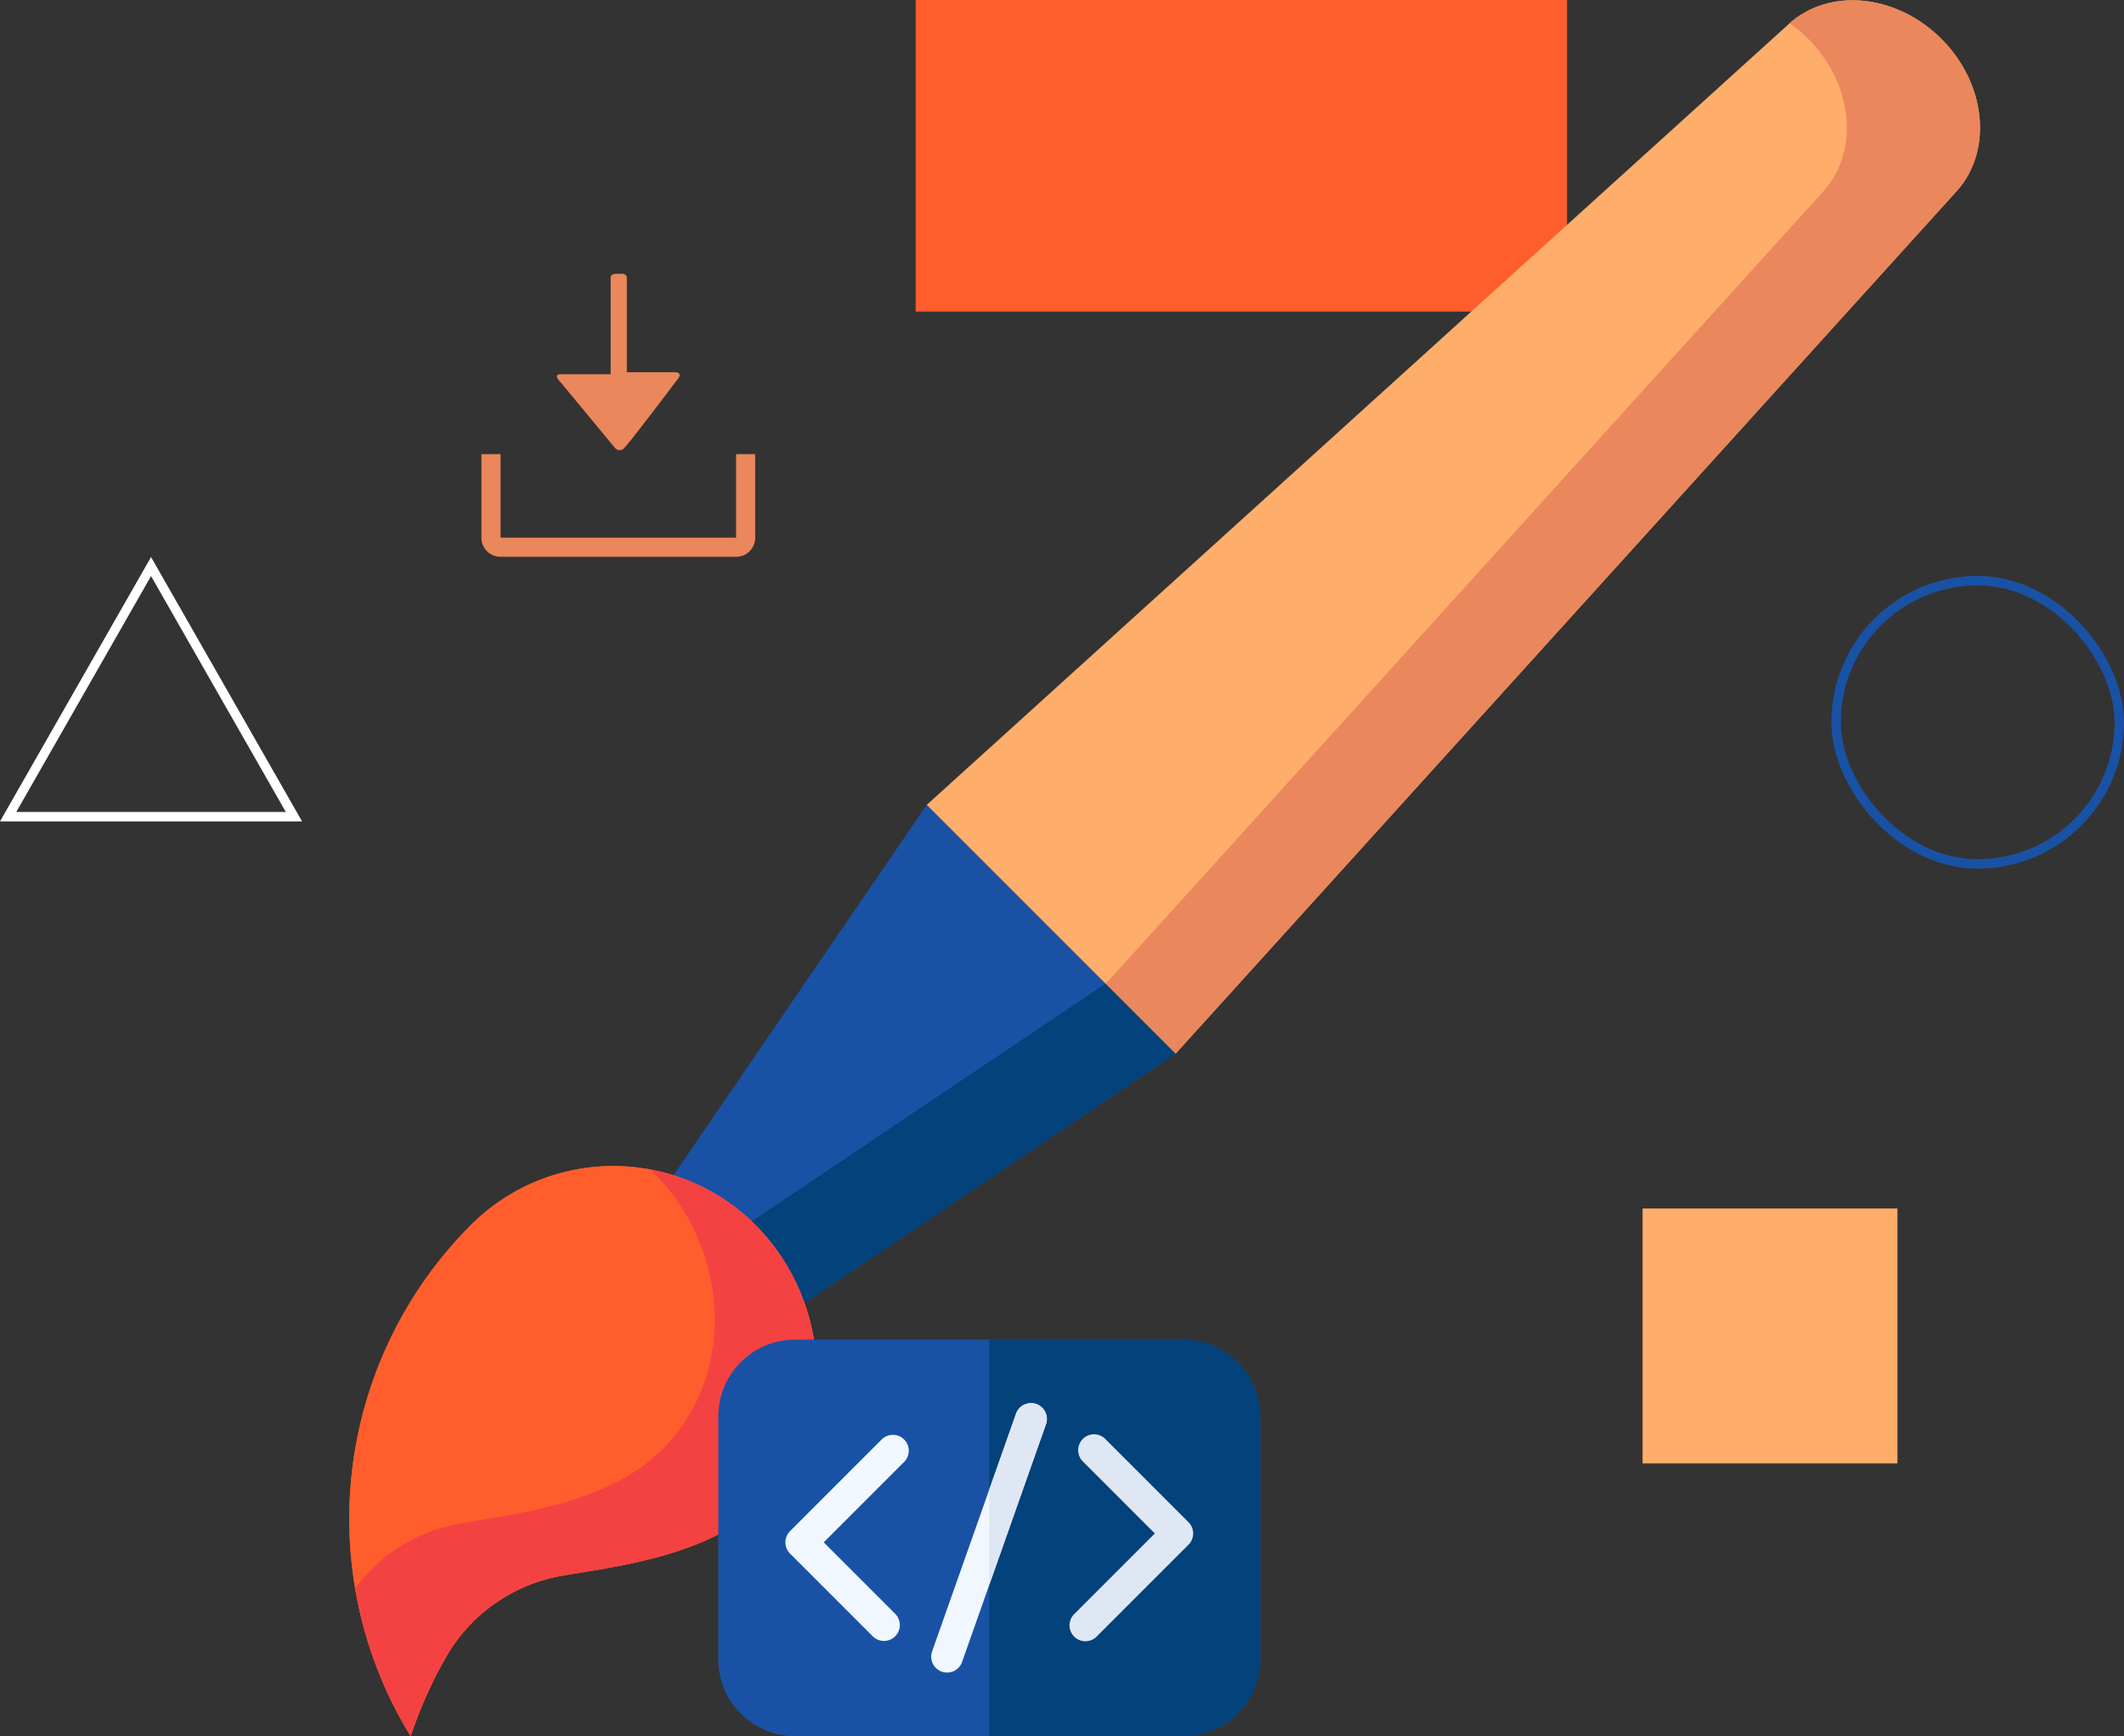 <svg xmlns="http://www.w3.org/2000/svg" width="225" height="183.888" viewBox="0 0 225 183.888">
  <rect x="0" y="0" width="225" height="183.888" fill="#333333" stroke="none"/>
  <g id="landing-page-illustration" transform="translate(-902 -233)">
    <rect id="Rectangle_9" data-name="Rectangle 9" width="69" height="33" transform="translate(999 233)" fill="#ff5e2c"/>
    <g id="paint-brush" transform="translate(919.526 233.029)">
      <path id="Path_3" data-name="Path 3" d="M107.457,275.825l12.921,12.432,42.479-28.538-.5-2.94-22.09-22.832-3.766-.583Z" transform="translate(-55.854 -148.144)" fill="#1952a5"/>
      <path id="Path_4" data-name="Path 4" d="M294.473,4.091h0c4.758,4.758,5.463,11.879,1.6,16.146l-82.727,91.338L186.989,85.219,278.328,2.493C282.6-1.373,289.715-.668,294.473,4.091Z" transform="translate(-106.342 0)" fill="#ffad6a"/>
      <path id="SVGCleanerId_0" d="M32.359,344.364a21.316,21.316,0,0,1,30.146,0c8.325,8.325,8.891,22.429,0,30.146-5.821,5.053-15.157,6.064-20.646,7.029a17.634,17.634,0,0,0-11.921,8.215,45.885,45.885,0,0,0-3.96,8.75h0a44.008,44.008,0,0,1,6.383-54.142" transform="translate(0 -214.647)" fill="#ff5e2c"/>
      <path id="Path_5" data-name="Path 5" d="M327.425,4.092c-4.734-4.734-11.805-5.454-16.08-1.655a14.66,14.66,0,0,1,1.976,1.655c4.758,4.758,5.463,11.879,1.6,16.146L238.9,104.176l7.4,7.4,82.727-91.338C332.888,15.971,332.183,8.85,327.425,4.092Z" transform="translate(-139.294 -0.002)" fill="#ea875c"/>
      <path id="Path_6" data-name="Path 6" d="M155.435,285.214,113.822,313.17l-5.666-5.451-.7,1.022,12.921,12.432,42.478-28.538Z" transform="translate(-55.854 -181.061)" fill="#03427a"/>
      <g id="Group_3" data-name="Group 3" transform="translate(19.474 123.474)">
        <path id="SVGCleanerId_0_1_" d="M32.359,344.364a21.316,21.316,0,0,1,30.146,0c8.325,8.325,8.891,22.429,0,30.146-5.821,5.053-15.157,6.064-20.646,7.029a17.634,17.634,0,0,0-11.921,8.215,45.885,45.885,0,0,0-3.96,8.75h0a44.008,44.008,0,0,1,6.383-54.142" transform="translate(-19.474 -338.121)" fill="#ff5e2c"/>
      </g>
      <path id="Path_7" data-name="Path 7" d="M63.594,345a21.212,21.212,0,0,0-11.151-5.878c.122.116.246.228.365.347,8.325,8.325,8.891,22.429,0,30.146-5.821,5.053-15.157,6.064-20.646,7.029A17.3,17.3,0,0,0,21.191,383.5a43.766,43.766,0,0,0,5.875,15.646h0a45.886,45.886,0,0,1,3.96-8.75,17.634,17.634,0,0,1,11.921-8.215c5.489-.965,14.824-1.977,20.646-7.029C72.485,367.428,71.918,353.324,63.594,345Z" transform="translate(-1.09 -215.282)" fill="#f44242"/>
    </g>
    <g id="Rectangle_10" data-name="Rectangle 10" transform="translate(1096 294)" fill="none" stroke="#1952a5" stroke-width="1">
      <rect width="31" height="31" rx="15.5" stroke="none"/>
      <rect x="0.5" y="0.5" width="30" height="30" rx="15" fill="none"/>
    </g>
    <g id="Polygon_1" data-name="Polygon 1" transform="translate(902 292)" fill="none">
      <path d="M16,0,32,28H0Z" stroke="none"/>
      <path d="M 16 2.016 L 1.723 27 L 30.277 27 L 16 2.016 M 16 0 L 32 28 L 0 28 L 16 0 Z" stroke="none" fill="#fff"/>
    </g>
    <rect id="Rectangle_11" data-name="Rectangle 11" width="27" height="27" transform="translate(1076 361)" fill="#ffad6a"/>
    <g id="programming" transform="translate(978.093 306.187)">
      <g id="Group_4" data-name="Group 4" transform="translate(0 68.7)">
        <path id="Path_8" data-name="Path 8" d="M57.407,76.826v25.75a8.135,8.135,0,0,1-8.124,8.126H8.125A8.135,8.135,0,0,1,0,102.576V76.826A8.135,8.135,0,0,1,8.125,68.7H49.283A8.135,8.135,0,0,1,57.407,76.826Z" transform="translate(0 -68.7)" fill="#1952a5"/>
      </g>
      <path id="Path_9" data-name="Path 9" d="M284.7,76.826v25.75a8.135,8.135,0,0,1-8.124,8.126H256v-42h20.579A8.135,8.135,0,0,1,284.7,76.826Z" transform="translate(-227.296)" fill="#03427a"/>
      <g id="Group_5" data-name="Group 5" transform="translate(7.105 78.756)">
        <path id="Path_10" data-name="Path 10" d="M72.65,179.781l-8.791-8.79a1.682,1.682,0,0,1,0-2.378l9.736-9.736a1.682,1.682,0,0,1,2.378,2.378L67.427,169.8l7.6,7.6a1.682,1.682,0,0,1-2.378,2.378Z" transform="translate(-63.367 -158.384)" fill="#f0f7ff"/>
      </g>
      <g id="Group_6" data-name="Group 6" transform="translate(37.203 78.756)">
        <path id="Path_11" data-name="Path 11" d="M332.293,179.78a1.682,1.682,0,0,1,0-2.378l8.547-8.547-7.6-7.6a1.682,1.682,0,1,1,2.378-2.378l8.79,8.791a1.682,1.682,0,0,1,0,2.378l-9.736,9.736A1.682,1.682,0,0,1,332.293,179.78Z" transform="translate(-331.801 -158.382)" fill="#dfe7f4"/>
      </g>
      <g id="Group_7" data-name="Group 7" transform="translate(22.545 75.427)">
        <path id="Path_12" data-name="Path 12" d="M213.232,130.942l-6,17-2.891,8.184a1.682,1.682,0,0,1-3.172-1.12l6.063-17.166,2.831-8.016a1.682,1.682,0,1,1,3.172,1.12Z" transform="translate(-201.07 -128.7)" fill="#f0f7ff"/>
      </g>
      <path id="Path_13" data-name="Path 13" d="M262,130.942l-6,17v-10.1l2.831-8.016a1.682,1.682,0,0,1,3.172,1.12Z" transform="translate(-227.296 -53.272)" fill="#dfe7f4"/>
    </g>
    <g id="download-button" transform="translate(952.511 262)">
      <path id="Path_14" data-name="Path 14" d="M27.462,19.1v8.848H2.515V19.1H.489v8.861a2.012,2.012,0,0,0,2.016,2.012H27.472a2.012,2.012,0,0,0,2.016-2.012V19.1Z" fill="#ea875c"/>
      <path id="Path_15" data-name="Path 15" d="M14.62,18.426,8.856,11.461s-.877-.828.074-.828h5.248V.494S14.049,0,14.793,0h.572c.536,0,.524.416.524.416V10.424h5c1.154,0,.285.867.285.867s-4.9,6.51-5.588,7.193A.639.639,0,0,1,14.62,18.426Z" fill="#ea875c"/>
    </g>
  </g>
</svg>
